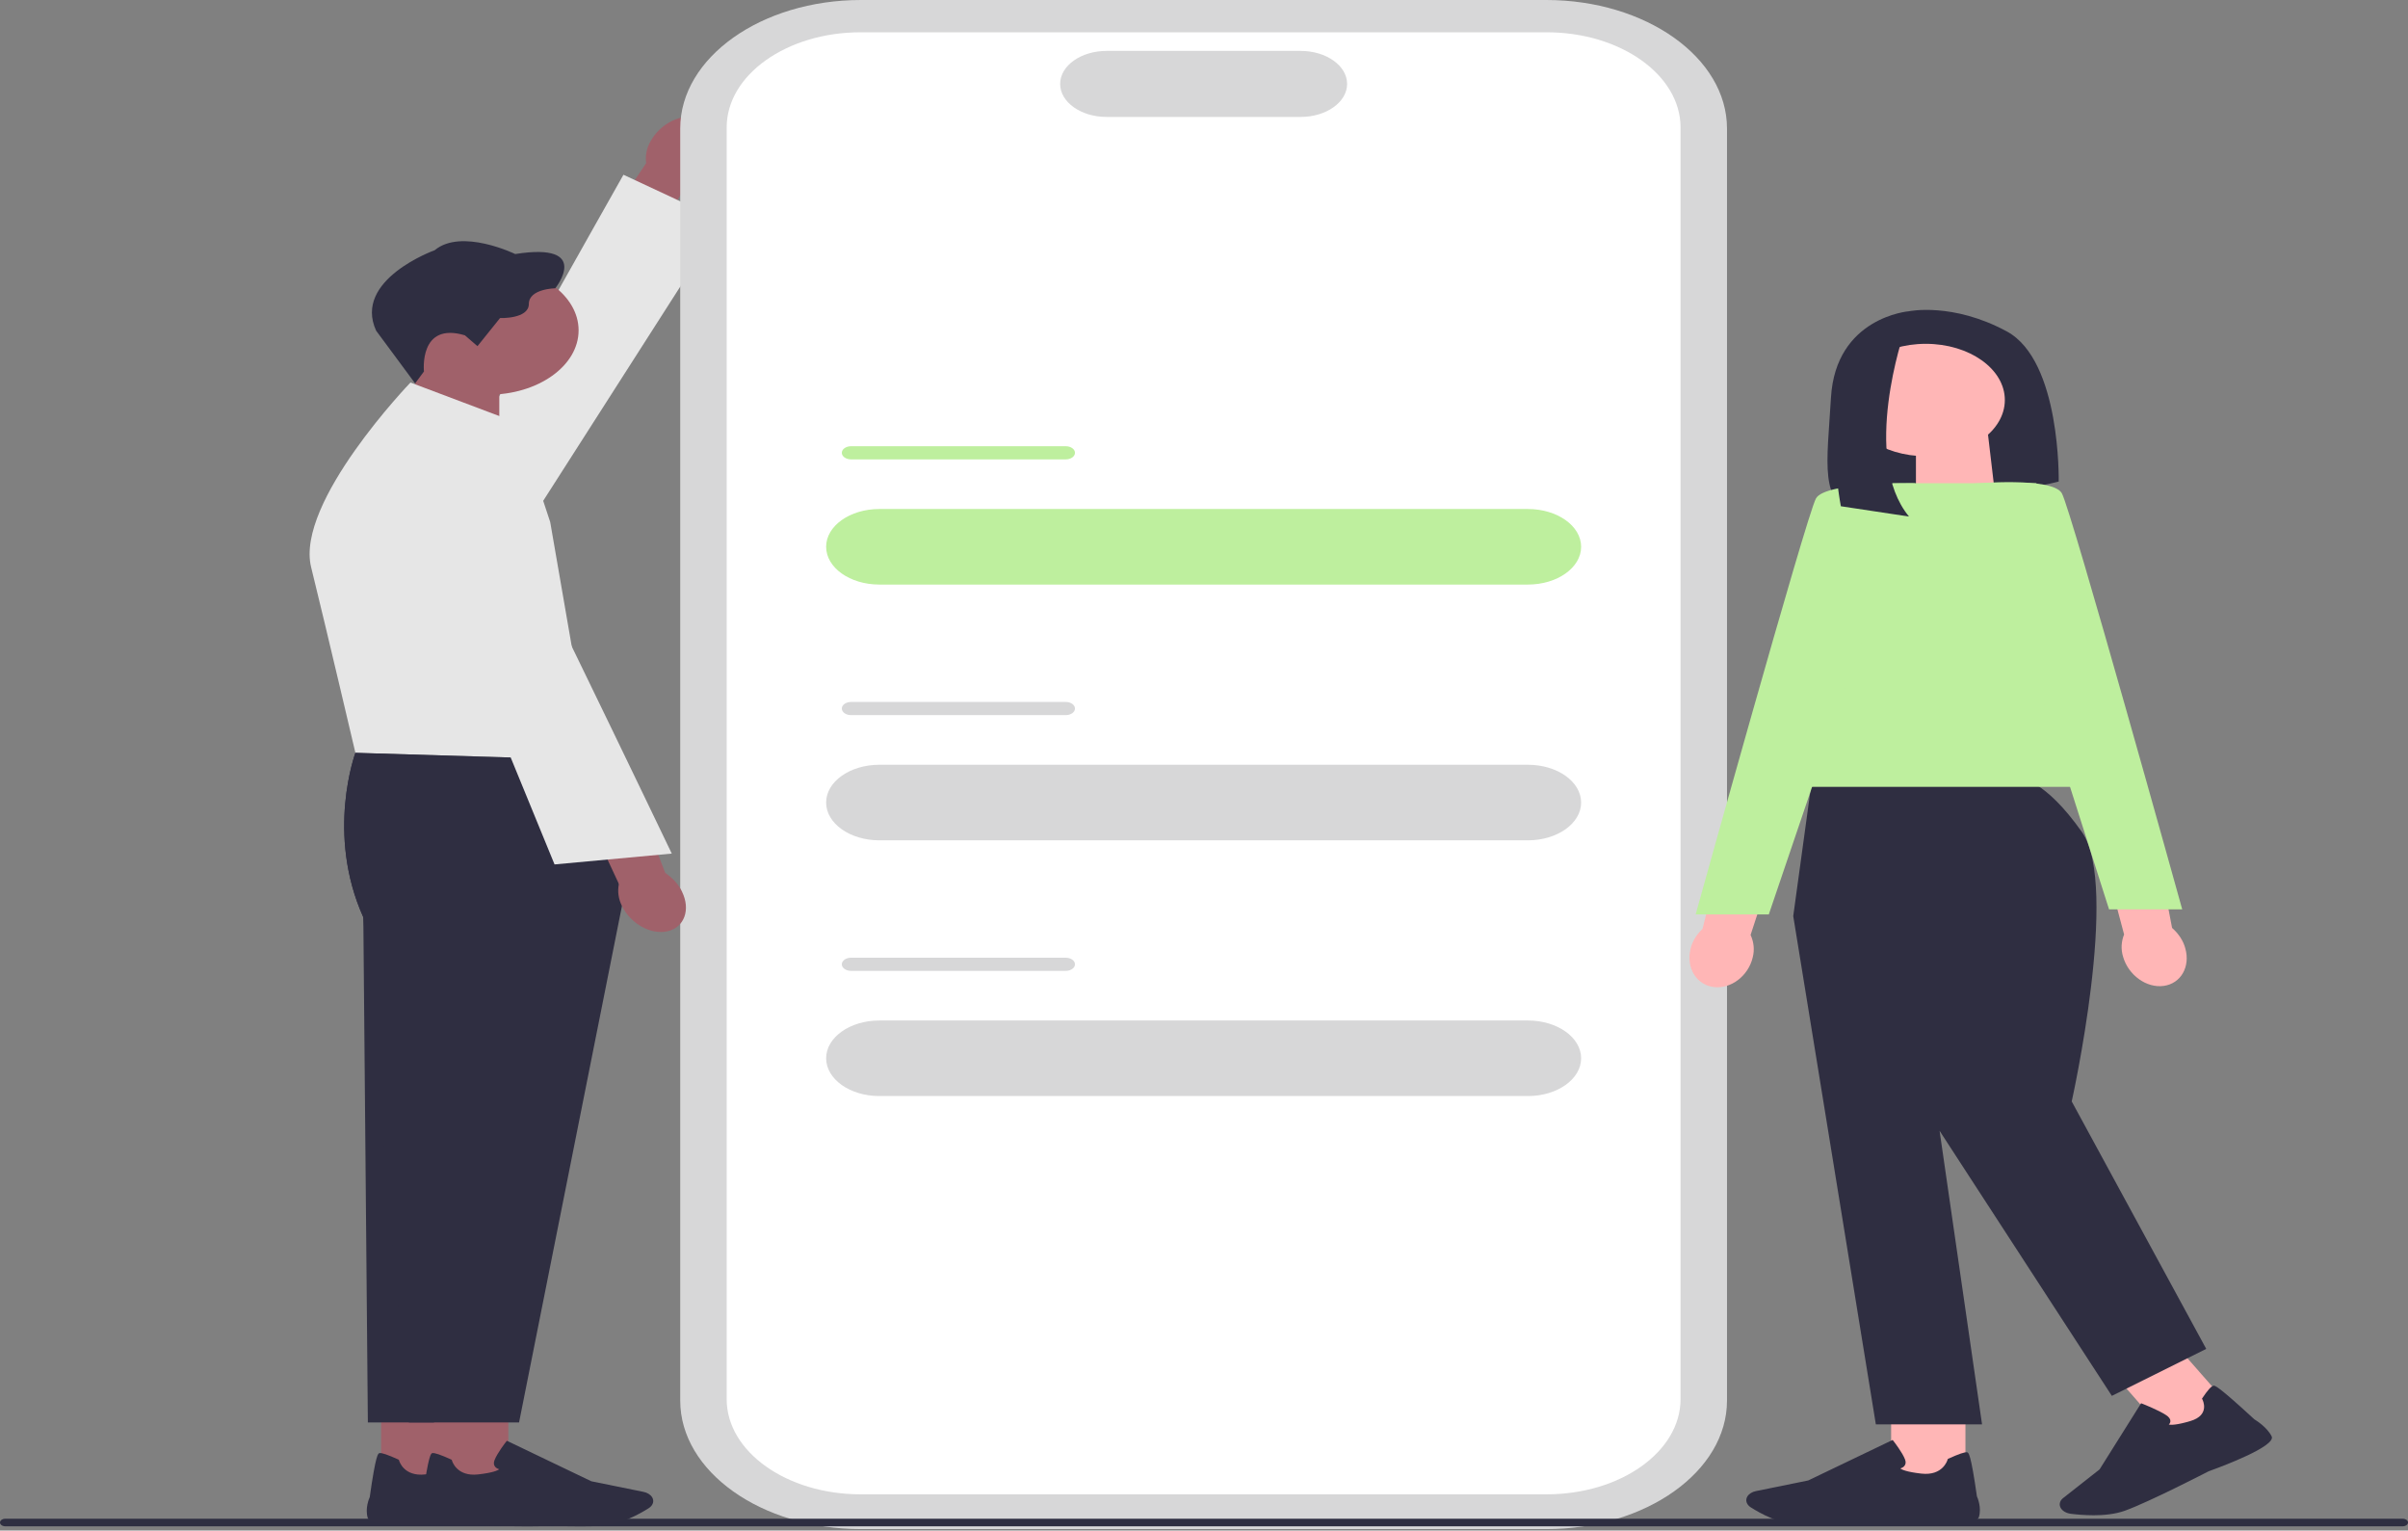 <svg width="480" height="305" viewBox="0 0 480 305" fill="none" xmlns="http://www.w3.org/2000/svg">
<rect x="0" y="0" width="480" height="305" fill="#808080" stroke="none"/>
<g clip-path="url(#clip0_26_249)">
<path d="M129.715 28.094C131.66 24.6 135.855 22.529 139.08 23.464C142.305 24.399 143.345 27.993 141.4 31.487C140.65 32.889 139.426 34.136 137.821 35.121L129.305 49.839L119.353 46.677L128.803 32.502C128.59 30.989 128.902 29.476 129.708 28.089L129.715 28.094Z" fill="#A0616A"/>
<path d="M94.031 122.057C94.031 122.057 79.75 117.141 80.74 113.612C81.731 110.078 124.276 34.825 124.276 34.825L143.975 44.023L94.031 122.062V122.057Z" fill="#E6E6E6"/>
<path d="M308.221 304.71H171.624C151.755 304.71 135.593 293.224 135.593 279.104V25.606C135.593 11.486 151.755 0 171.624 0H308.221C328.089 0 344.252 11.486 344.252 25.606V279.104C344.252 293.224 328.089 304.71 308.221 304.71Z" fill="#D7D7D8"/>
<path d="M308.32 297.778H171.525C156.819 297.778 144.852 289.273 144.852 278.823V25.39C144.852 14.939 156.819 6.434 171.525 6.434H308.32C323.025 6.434 334.993 14.939 334.993 25.39V278.823C334.993 289.273 323.025 297.778 308.32 297.778Z" fill="white"/>
<path d="M259.267 23.303H220.584C215.477 23.303 211.325 20.353 211.325 16.724C211.325 13.094 215.477 10.144 220.584 10.144H259.267C264.374 10.144 268.526 13.094 268.526 16.724C268.526 20.353 264.374 23.303 259.267 23.303Z" fill="#D7D7D8"/>
<path d="M304.578 101.433H175.273C169.422 101.433 164.678 104.803 164.678 108.96C164.678 113.117 169.422 116.487 175.273 116.487H304.578C310.43 116.487 315.174 113.117 315.174 108.96C315.174 104.803 310.43 101.433 304.578 101.433Z" fill="#BEEF9E"/>
<path d="M212.436 88.921H169.65C168.631 88.921 167.804 89.509 167.804 90.233C167.804 90.958 168.631 91.545 169.65 91.545H212.436C213.455 91.545 214.282 90.958 214.282 90.233C214.282 89.509 213.455 88.921 212.436 88.921Z" fill="#BEEF9E"/>
<path d="M304.578 152.398H175.273C169.422 152.398 164.678 155.768 164.678 159.925C164.678 164.082 169.422 167.453 175.273 167.453H304.578C310.43 167.453 315.174 164.082 315.174 159.925C315.174 155.768 310.43 152.398 304.578 152.398Z" fill="#D7D7D8"/>
<path d="M212.436 139.881H169.65C168.631 139.881 167.804 140.469 167.804 141.193C167.804 141.918 168.631 142.505 169.65 142.505H212.436C213.455 142.505 214.282 141.918 214.282 141.193C214.282 140.469 213.455 139.881 212.436 139.881Z" fill="#D7D7D8"/>
<path d="M304.578 203.358H175.273C169.422 203.358 164.678 206.728 164.678 210.885C164.678 215.042 169.422 218.413 175.273 218.413H304.578C310.43 218.413 315.174 215.042 315.174 210.885C315.174 206.728 310.43 203.358 304.578 203.358Z" fill="#D7D7D8"/>
<path d="M212.436 190.847H169.65C168.631 190.847 167.804 191.434 167.804 192.159C167.804 192.883 168.631 193.47 169.65 193.47H212.436C213.455 193.47 214.282 192.883 214.282 192.159C214.282 191.434 213.455 190.847 212.436 190.847Z" fill="#D7D7D8"/>
<path d="M380.502 62.029C380.502 62.029 365.917 63.2 364.976 79.245C364.191 92.616 362.592 100.07 370.246 102.86C372.983 103.855 376.201 103.946 379.122 103.262L410.372 95.959C410.372 95.959 410.846 71.886 400.024 66.04C389.202 60.189 380.502 62.029 380.502 62.029Z" fill="#2F2E41"/>
<path d="M397.732 98.914L381.916 102.609V86.433H396.261L397.732 98.914Z" fill="#FFB6B6"/>
<path d="M349.387 190.756C348.531 194.461 345.051 197.12 341.62 196.693C338.19 196.265 336.096 192.913 336.959 189.203C337.27 187.72 338.098 186.313 339.371 185.111L343.29 169.443L353.956 171.032L348.955 186.308C349.613 187.755 349.762 189.278 349.387 190.756Z" fill="#FFB6B6"/>
<path d="M435.602 188.957C436.656 192.636 434.725 195.999 431.301 196.466C427.878 196.934 424.249 194.325 423.202 190.645C422.757 189.178 422.828 187.66 423.408 186.212L419.241 170.574L430.007 169.363L432.97 184.905C434.307 186.091 435.206 187.479 435.602 188.957Z" fill="#FFB6B6"/>
<path d="M391.783 280.019H376.972V294.953H391.783V280.019Z" fill="#FFB6B6"/>
<path d="M362.55 303.996C360.994 303.996 359.607 303.971 358.561 303.901C354.628 303.644 350.872 301.578 348.984 300.372C348.135 299.829 347.866 298.965 348.304 298.221C348.623 297.688 349.252 297.286 350.037 297.13L360.435 295.019L377.269 286.946L377.46 287.187C377.531 287.278 379.186 289.394 379.738 290.821C379.95 291.364 379.893 291.817 379.575 292.168C379.356 292.41 379.045 292.551 378.797 292.631C379.101 292.857 380.056 293.32 382.998 293.651C387.292 294.134 388.197 290.972 388.233 290.841L388.261 290.736L388.388 290.676C390.432 289.741 391.691 289.313 392.123 289.404C392.392 289.459 392.844 289.56 394.068 298.17C394.188 298.442 395.044 300.422 394.464 302.317C393.835 304.378 381.159 303.669 378.62 303.509C378.549 303.514 369.057 303.996 362.557 303.996H362.55Z" fill="#2F2E41"/>
<path d="M433.955 268.288L421.387 273.858L432.508 286.53L445.075 280.96L433.955 268.288Z" fill="#FFB6B6"/>
<path d="M417.268 301.95C415.528 301.95 413.929 301.8 412.791 301.659C411.673 301.518 410.796 300.885 410.612 300.09C410.485 299.517 410.718 298.939 411.27 298.512L418.52 292.812L426.796 279.632L427.135 279.763C427.262 279.813 430.24 280.984 431.775 281.99C432.362 282.372 432.652 282.779 432.638 283.196C432.631 283.488 432.475 283.719 432.32 283.885C432.744 283.965 433.897 283.995 436.641 283.171C440.645 281.969 439.061 278.943 438.99 278.818L438.933 278.717L438.997 278.622C440.037 277.058 440.779 276.224 441.218 276.139C441.494 276.083 441.946 275.998 449.394 282.849C449.699 283.03 451.898 284.392 452.818 286.217C453.815 288.202 442.533 292.37 440.263 293.184C440.192 293.224 428.387 299.321 423.535 301.056C421.611 301.744 419.333 301.955 417.261 301.955L417.268 301.95Z" fill="#2F2E41"/>
<path d="M402.69 155.132H361.22L357.457 182.548L373.924 283.844H395.094L386.627 225.339L420.967 278.159L439.782 268.8L412.967 219.488C412.967 219.488 422.545 176.531 415.019 165.829C407.493 155.132 402.69 155.132 402.69 155.132Z" fill="#2F2E41"/>
<path d="M423.316 156.806H351.346L377.22 96.295H405.916L423.316 156.806Z" fill="#BEEF9E"/>
<path d="M381.747 96.305C381.747 96.305 363.873 95.969 361.991 99.316C360.11 102.659 337.999 182.226 337.999 182.226H352.584L381.754 96.305H381.747Z" fill="#BEEF9E"/>
<path d="M393.375 96.376C393.375 96.376 409.12 94.958 411.001 98.301C412.883 101.644 434.993 181.21 434.993 181.21H420.408L393.375 96.376Z" fill="#BEEF9E"/>
<path d="M383.876 90.912C392.579 90.912 399.635 85.898 399.635 79.713C399.635 73.527 392.579 68.513 383.876 68.513C375.172 68.513 368.116 73.527 368.116 79.713C368.116 85.898 375.172 90.912 383.876 90.912Z" fill="#FFB6B6"/>
<path d="M379.561 66.206C379.561 66.206 370.889 91.234 380.53 102.931L366.949 100.88C366.949 100.88 361.687 73.49 372.268 68.508L379.561 66.201V66.206Z" fill="#2F2E41"/>
<path d="M480 303.398C480 303.815 479.526 304.152 478.939 304.152H1.061C0.474 304.152 0 303.815 0 303.398C0 302.981 0.474 302.644 1.061 302.644H478.939C479.526 302.644 480 302.981 480 303.398Z" fill="#2E2E41"/>
<path d="M81.412 87.831L99.527 92.063V73.53H83.089L81.412 87.831Z" fill="#A0616A"/>
<path d="M97.284 78.657C107.254 78.657 115.335 72.913 115.335 65.829C115.335 58.744 107.254 53.001 97.284 53.001C87.315 53.001 79.234 58.744 79.234 65.829C79.234 72.913 87.315 78.657 97.284 78.657Z" fill="#A0616A"/>
<path d="M92.687 66.834L95.177 68.981L99.675 63.381C99.675 63.381 105.419 63.592 105.419 60.561C105.419 57.53 110.688 57.444 110.688 57.444C110.688 57.444 118.15 48.185 102.695 50.623C102.695 50.623 91.972 45.406 86.646 49.864C86.646 49.864 70.3 55.715 74.976 65.899L82.749 76.4L84.51 74.022C84.51 74.022 83.442 64.044 92.687 66.824V66.834Z" fill="#2F2E41"/>
<path d="M75.973 295.114H90.784V280.18H75.973V295.114Z" fill="#A0616A"/>
<path d="M89.15 303.669C86.618 303.83 73.943 304.544 73.306 302.478C72.726 300.583 73.582 298.603 73.703 298.331C74.919 289.716 75.372 289.62 75.648 289.565C76.079 289.474 77.338 289.902 79.382 290.836L79.51 290.897L79.538 291.002C79.573 291.138 80.479 294.3 84.772 293.812C87.715 293.48 88.669 293.018 88.974 292.792C88.726 292.711 88.415 292.571 88.195 292.329C87.877 291.978 87.821 291.525 88.033 290.982C88.585 289.55 90.24 287.433 90.31 287.348L90.501 287.107L107.335 295.179L117.733 297.291C118.518 297.452 119.148 297.849 119.466 298.381C119.905 299.125 119.636 299.99 118.787 300.533C116.898 301.739 113.15 303.805 109.21 304.062C108.163 304.132 106.777 304.157 105.221 304.157C98.72 304.157 89.228 303.68 89.157 303.669H89.15Z" fill="#2F2E41"/>
<path d="M109.705 151.428L70.852 150.015C70.852 150.015 64.896 166.06 72.422 182.779L73.328 283.457H95.283L115.979 179.602L109.705 151.428Z" fill="#2F2E41"/>
<path d="M103.148 84.272L81.823 76.229C81.823 76.229 58.842 100.096 62.018 113.024C65.201 125.953 70.845 150.02 70.845 150.02L117.889 151.433L109.677 104.036L103.148 84.272Z" fill="#E6E6E6"/>
<path d="M86.512 295.114H101.323V280.18H86.512V295.114Z" fill="#A0616A"/>
<path d="M99.689 303.669C97.157 303.83 84.482 304.544 83.846 302.478C83.266 300.583 84.121 298.603 84.242 298.331C85.458 289.716 85.911 289.62 86.187 289.565C86.618 289.474 87.877 289.902 89.921 290.836L90.049 290.897L90.077 291.002C90.112 291.138 91.018 294.3 95.311 293.812C98.254 293.48 99.208 293.018 99.513 292.792C99.265 292.711 98.954 292.571 98.734 292.329C98.416 291.978 98.36 291.525 98.572 290.982C99.124 289.55 100.779 287.433 100.849 287.348L101.04 287.107L117.875 295.179L128.272 297.291C129.057 297.452 129.687 297.849 130.005 298.381C130.444 299.125 130.175 299.99 129.326 300.533C127.437 301.739 123.689 303.805 119.749 304.062C118.702 304.132 117.316 304.157 115.76 304.157C109.259 304.157 99.767 303.68 99.697 303.669H99.689Z" fill="#2F2E41"/>
<path d="M117.889 151.428L70.845 150.015C70.845 150.015 64.889 166.06 72.415 182.779L81.511 283.457H103.466L124.163 179.602L117.889 151.428Z" fill="#2F2E41"/>
<path d="M135.961 177.717C137.694 181.266 136.413 184.779 133.11 185.569C129.807 186.353 125.726 184.116 123.993 180.562C123.271 179.149 123.059 177.636 123.37 176.149L116.318 161.044L126.758 158.827L132.608 173.952C134.157 175.003 135.31 176.294 135.968 177.717H135.961Z" fill="#A0616A"/>
<path d="M76.772 89.952C76.772 89.952 92.107 87.056 94.604 90.193C97.094 93.33 133.909 170.097 133.909 170.097L110.54 172.258L76.779 89.952H76.772Z" fill="#E6E6E6"/>
</g>
<defs>
<clipPath id="clip0_26_249">
<rect width="480" height="304.71" fill="white"/>
</clipPath>
</defs>
</svg>

